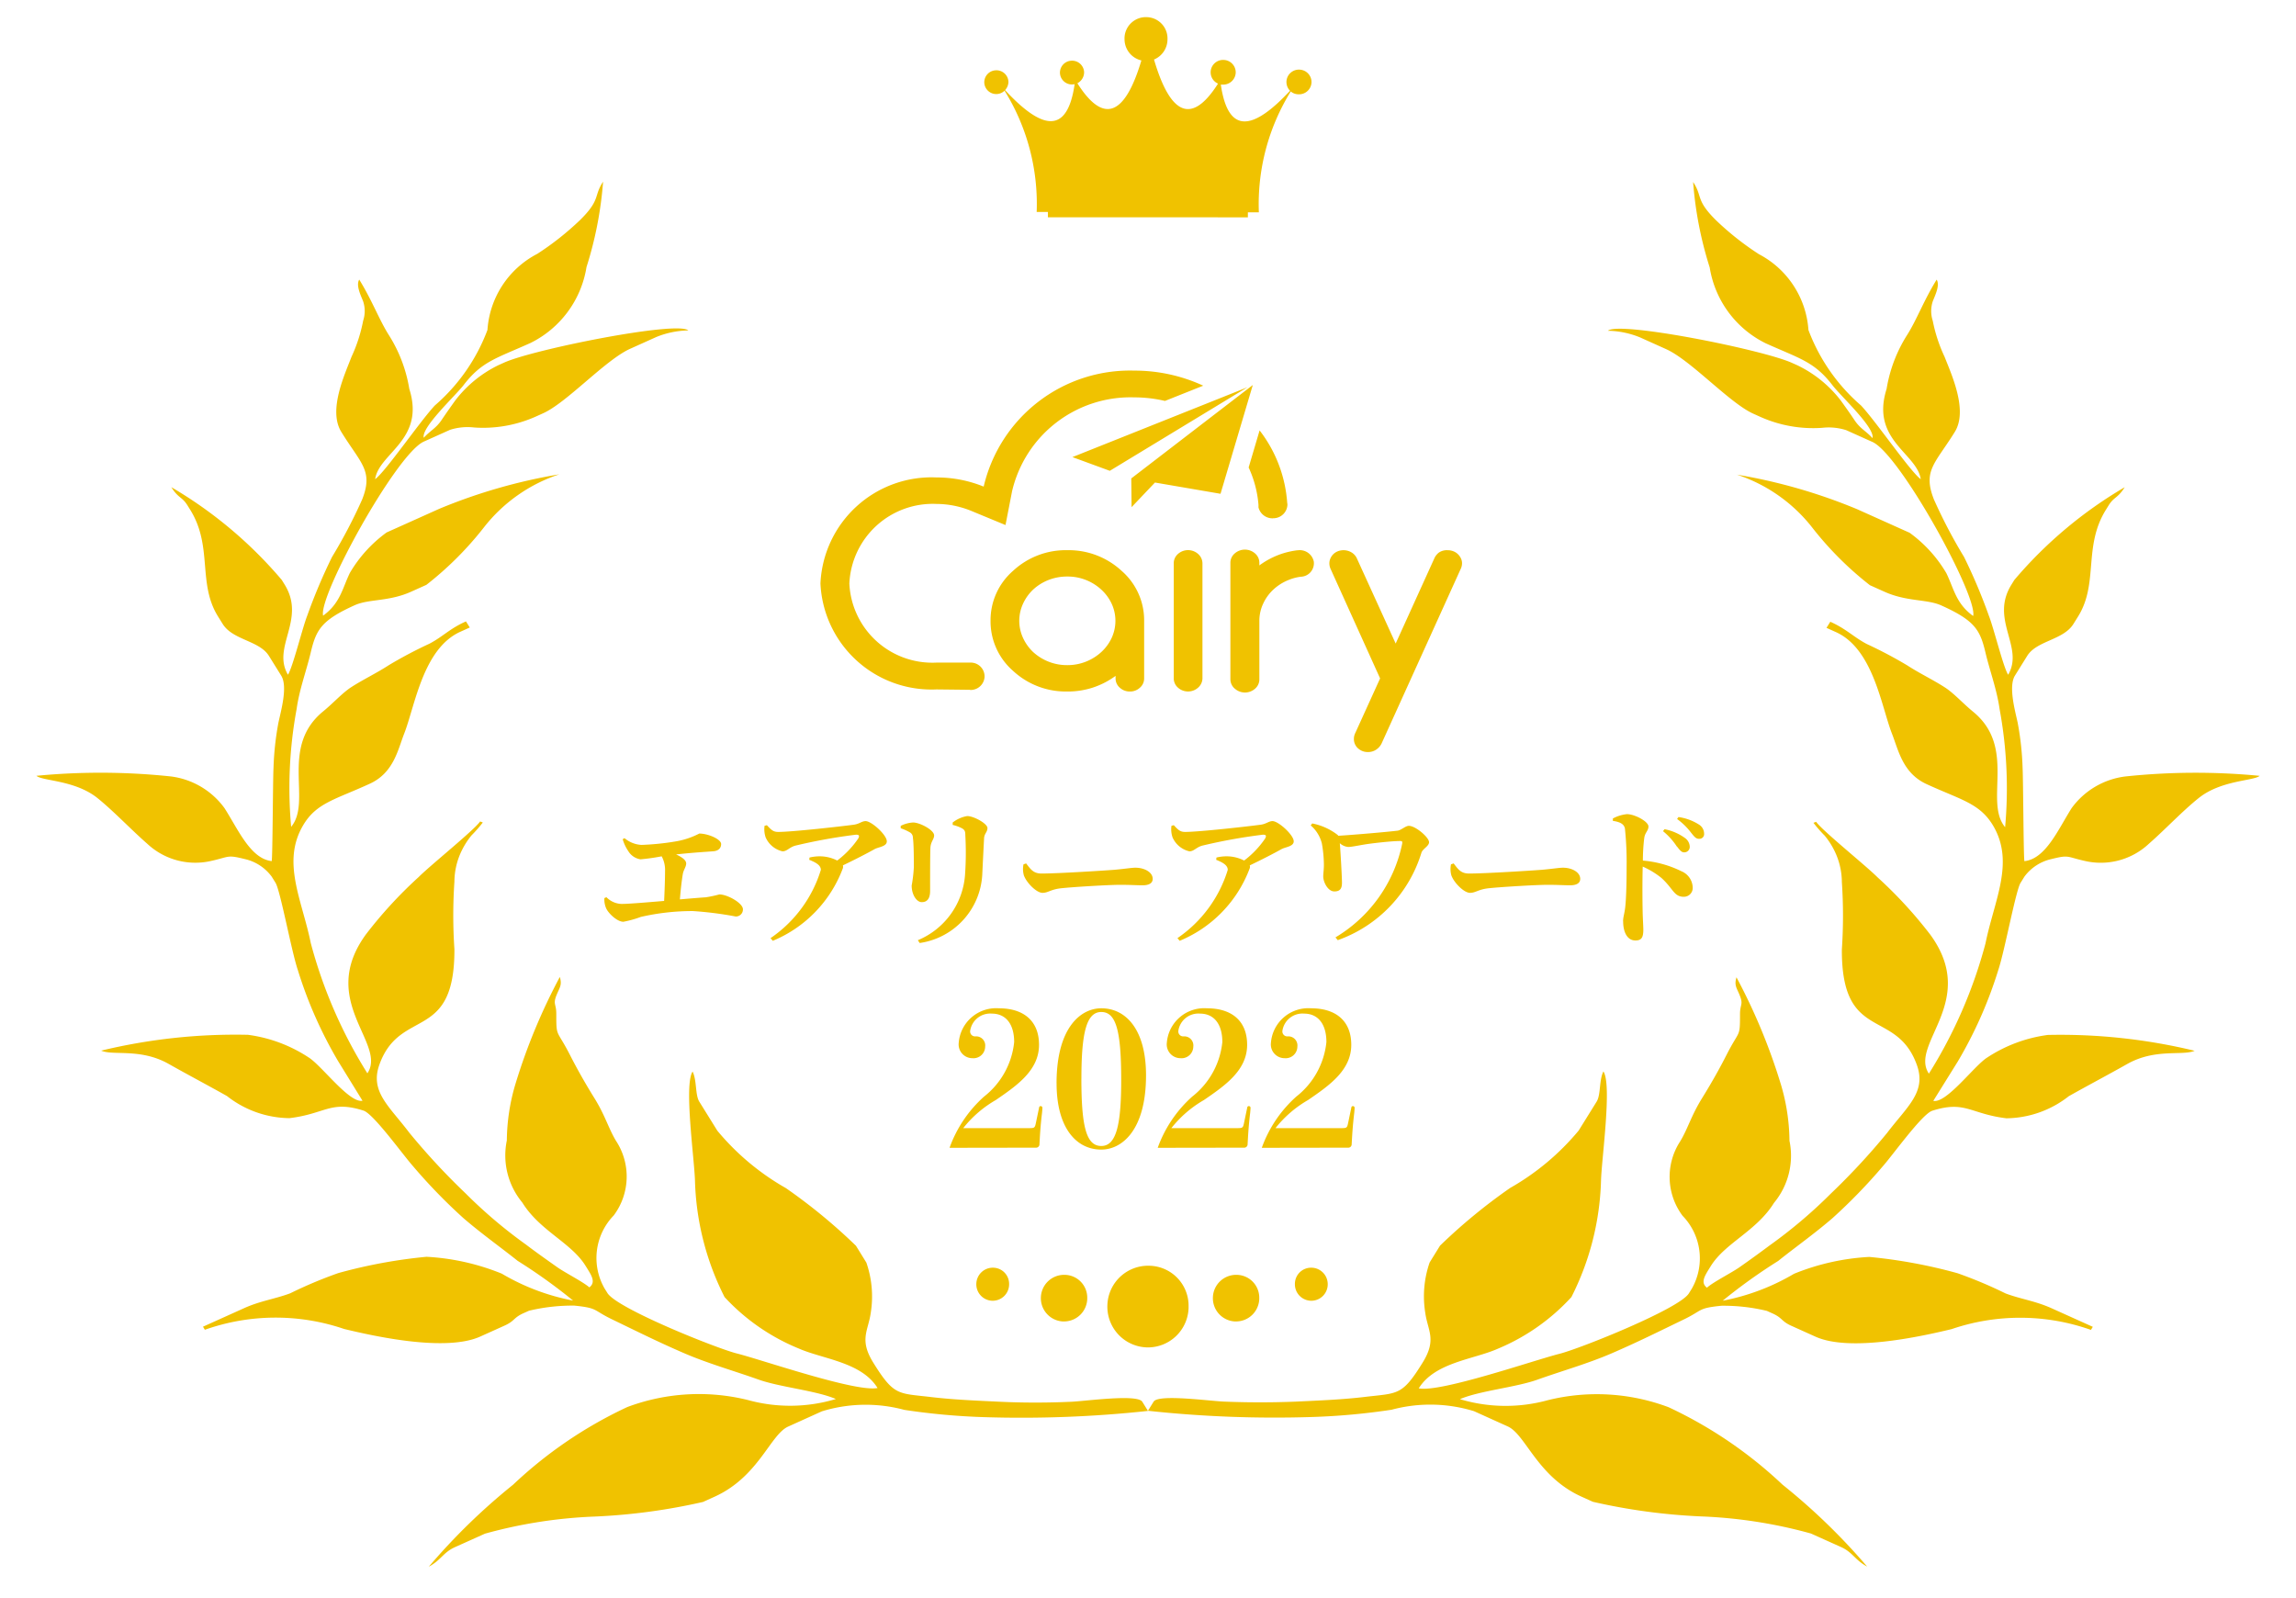 <svg xmlns="http://www.w3.org/2000/svg" width="68.151" height="47.444" viewBox="0 0 68.151 47.444">
  <path id="合体_28" data-name="合体 28" d="M-270.936,45.418l-.89-.4a14.2,14.2,0,0,0-3.271-.508,17.867,17.867,0,0,1-3.2-.433l-.334-.151c-1.319-.592-1.659-1.846-2.195-2.087l-1-.452a4.42,4.42,0,0,0-2.447-.043,19.9,19.9,0,0,1-2.346.215,35.034,35.034,0,0,1-4.886-.184l.169-.272c.144-.232,1.705-.011,2.111,0q1.053.042,2.107,0c.694-.033,1.382-.06,2.054-.14.978-.117,1.1-.026,1.711-1.016.428-.688.154-.943.079-1.481a3.069,3.069,0,0,1,.13-1.493l.309-.5a16.6,16.6,0,0,1,2.079-1.711,7.383,7.383,0,0,0,2.036-1.705l.534-.86c.127-.206.067-.629.2-.895.261.391-.055,2.606-.071,3.249A8.132,8.132,0,0,1-278.936,38a6.172,6.172,0,0,1-2.193,1.537c-.716.316-1.859.4-2.338,1.172.64.131,3.419-.834,4.183-1.027.6-.151,3.549-1.331,3.835-1.792l.085-.136a1.814,1.814,0,0,0-.271-2.166,1.928,1.928,0,0,1-.069-2.215c.224-.372.324-.757.643-1.271.289-.467.518-.875.73-1.291.388-.764.4-.494.4-1.213,0-.3.109-.272-.016-.573-.087-.211-.159-.281-.089-.517a17.549,17.549,0,0,1,1.319,3.182,6.014,6.014,0,0,1,.254,1.671,2.189,2.189,0,0,1-.459,1.842c-.521.841-1.448,1.186-1.876,1.876l-.056.09c-.139.225-.245.409-.059.553.186-.168.725-.44.955-.6.3-.209.625-.445.929-.672a14.36,14.36,0,0,0,1.789-1.517,20.239,20.239,0,0,0,1.675-1.806c.6-.79,1.174-1.215.882-2.021-.615-1.7-2.237-.645-2.225-3.425a14.911,14.911,0,0,0,0-2,2.132,2.132,0,0,0-.228-.945,2.247,2.247,0,0,0-.282-.433,4.036,4.036,0,0,1-.333-.38l.079-.031c.18.261,1.476,1.3,1.824,1.649a12.987,12.987,0,0,1,1.564,1.7c1.447,1.979-.631,3.243-.041,4.127a14.052,14.052,0,0,0,1.681-3.868c.257-1.272.868-2.39.234-3.48-.4-.682-.964-.776-1.993-1.251-.7-.326-.827-1.007-1.015-1.486-.319-.814-.556-2.522-1.667-3.022l-.279-.126.113-.181c.48.215.688.453,1.085.662a12.809,12.809,0,0,1,1.2.634c.378.245.749.417,1.117.654.267.172.537.476.837.721,1.3,1.064.317,2.668.95,3.427a12.908,12.908,0,0,0-.163-3.5c-.082-.583-.285-1.119-.417-1.669-.16-.677-.305-.96-1.317-1.414-.424-.19-1.012-.107-1.672-.4l-.445-.2a9.867,9.867,0,0,1-1.707-1.705,4.716,4.716,0,0,0-2.239-1.576,16.25,16.25,0,0,1,3.566,1.025l1.559.7a3.948,3.948,0,0,1,1.091,1.2c.223.456.283.9.795,1.27.147-.576-2.172-4.8-2.99-5.166l-.779-.35a1.711,1.711,0,0,0-.713-.069,3.838,3.838,0,0,1-1.823-.32l-.222-.1c-.707-.319-1.852-1.586-2.587-1.916l-.78-.351a2.636,2.636,0,0,0-.947-.194c.326-.293,4.587.558,5.463.953l.167.075a3.584,3.584,0,0,1,1.279,1.039c.133.184.287.4.415.593.171.253.339.316.529.526.078-.308-.927-1.232-1.181-1.561-.541-.706-.964-.792-1.987-1.252a3.045,3.045,0,0,1-1.664-2.254,11.082,11.082,0,0,1-.492-2.534c.289.433.063.528.687,1.142a8.512,8.512,0,0,0,1.266,1A2.751,2.751,0,0,1-271.9,9.294a5.515,5.515,0,0,0,1.56,2.24c.442.47,1.466,1.967,1.774,2.189-.115-.775-1.495-1.163-1.014-2.68a4.266,4.266,0,0,1,.615-1.61c.285-.454.492-1.022.871-1.634.1.166-.035.44-.116.645a.92.92,0,0,0,0,.577,4.566,4.566,0,0,0,.351,1.069c.214.545.7,1.6.3,2.235-.579.934-.954,1.141-.616,2a15.231,15.231,0,0,0,.895,1.708,16.4,16.4,0,0,1,.737,1.746c.144.366.431,1.537.571,1.748.485-.826-.553-1.635.1-2.678l.084-.136a12.717,12.717,0,0,1,3.276-2.752c-.206.33-.318.282-.477.538l-.084.136c-.675,1.087-.21,2.175-.822,3.161l-.141.226c-.3.479-1.088.491-1.371.946l-.364.585c-.2.328.01,1.062.082,1.4a8.682,8.682,0,0,1,.146,1.349c.018.309.027,2.711.054,2.758.63-.067,1-.938,1.4-1.572a2.324,2.324,0,0,1,1.6-.942,19.852,19.852,0,0,1,3.982-.018c-.171.153-1.141.125-1.806.657-.487.388-1.007.945-1.483,1.36a2.089,2.089,0,0,1-1.859.518c-.6-.13-.487-.2-1.035-.064a1.367,1.367,0,0,0-.8.522l-.113.182c-.143.229-.473,2.025-.66,2.583a12.679,12.679,0,0,1-1.2,2.715l-.731,1.175c.393.082,1.221-1.05,1.6-1.286a4.292,4.292,0,0,1,1.8-.671,16.971,16.971,0,0,1,4.357.47c-.357.157-1.167-.078-2,.392-.575.325-1.158.631-1.735.956a3.048,3.048,0,0,1-1.852.656c-1.074-.13-1.221-.536-2.2-.224-.3.094-1.173,1.315-1.464,1.643a16.276,16.276,0,0,1-1.5,1.547c-.536.462-1.1.86-1.611,1.269a16.275,16.275,0,0,0-1.646,1.18,6.581,6.581,0,0,0,2.118-.8,6.9,6.9,0,0,1,2.232-.5,15.129,15.129,0,0,1,2.621.484,13.062,13.062,0,0,1,1.426.6c.448.168.881.222,1.364.439l1.225.552-.056.091a6.3,6.3,0,0,0-4.135-.023c-.876.211-3.006.688-4.039.225l-.723-.326c-.3-.137-.253-.23-.557-.366l-.167-.075a5.543,5.543,0,0,0-1.344-.152c-.713.071-.547.131-1.123.409-.754.364-1.363.669-2.129,1-.719.311-1.474.522-2.212.785-.638.229-1.724.33-2.3.579a4.709,4.709,0,0,0,2.609.03,6.055,6.055,0,0,1,3.581.208l.056.026a12.817,12.817,0,0,1,3.329,2.274A18.526,18.526,0,0,1-270.157,46C-270.527,45.8-270.583,45.576-270.936,45.418Zm-39.408-1.854a12.82,12.82,0,0,1,3.329-2.274l.056-.026a6.054,6.054,0,0,1,3.581-.208,4.709,4.709,0,0,0,2.609-.03c-.571-.249-1.657-.35-2.3-.579-.738-.263-1.493-.474-2.212-.785-.766-.331-1.375-.636-2.129-1-.577-.278-.41-.337-1.123-.409a5.543,5.543,0,0,0-1.344.152l-.167.075c-.3.136-.253.229-.557.366l-.723.326c-1.032.464-3.163-.014-4.039-.225a6.3,6.3,0,0,0-4.135.023l-.056-.091,1.225-.552c.483-.217.917-.271,1.364-.439a13.062,13.062,0,0,1,1.426-.6,15.128,15.128,0,0,1,2.621-.484,6.9,6.9,0,0,1,2.232.5,6.582,6.582,0,0,0,2.118.8,16.3,16.3,0,0,0-1.646-1.18c-.513-.409-1.075-.807-1.611-1.269a16.294,16.294,0,0,1-1.5-1.547c-.291-.328-1.169-1.55-1.464-1.643-.976-.312-1.123.094-2.2.224a3.048,3.048,0,0,1-1.852-.656c-.577-.325-1.16-.631-1.735-.956-.834-.47-1.644-.236-2-.392a16.971,16.971,0,0,1,4.357-.47,4.292,4.292,0,0,1,1.8.671c.383.236,1.211,1.367,1.6,1.286L-315.541,31a12.679,12.679,0,0,1-1.2-2.715c-.188-.557-.517-2.354-.66-2.583l-.113-.182a1.367,1.367,0,0,0-.8-.522c-.548-.135-.434-.066-1.035.064a2.089,2.089,0,0,1-1.859-.518c-.476-.415-1-.972-1.483-1.36-.666-.532-1.636-.5-1.806-.657a19.854,19.854,0,0,1,3.982.018,2.324,2.324,0,0,1,1.6.942c.406.634.771,1.5,1.4,1.572.028-.047.036-2.45.054-2.758a8.719,8.719,0,0,1,.146-1.349c.072-.342.286-1.076.082-1.4l-.364-.585c-.283-.455-1.073-.467-1.371-.946l-.141-.226c-.612-.986-.147-2.074-.822-3.161l-.085-.136c-.159-.257-.272-.208-.477-.538a12.723,12.723,0,0,1,3.277,2.752l.084.136c.648,1.043-.389,1.852.1,2.678.14-.211.428-1.383.571-1.748a16.53,16.53,0,0,1,.737-1.746,15.231,15.231,0,0,0,.895-1.708c.338-.854-.038-1.062-.616-2-.4-.637.091-1.69.3-2.235A4.573,4.573,0,0,0-314.8,9.02a.918.918,0,0,0,0-.577c-.081-.2-.216-.479-.116-.645.379.612.586,1.18.871,1.634a4.263,4.263,0,0,1,.615,1.61c.481,1.517-.9,1.9-1.014,2.68.308-.222,1.332-1.719,1.774-2.189a5.515,5.515,0,0,0,1.56-2.24,2.751,2.751,0,0,1,1.479-2.259,8.512,8.512,0,0,0,1.266-1c.624-.614.4-.709.687-1.142a11.091,11.091,0,0,1-.492,2.534,3.046,3.046,0,0,1-1.664,2.254c-1.023.46-1.445.546-1.986,1.252-.255.329-1.259,1.253-1.181,1.561.19-.21.357-.273.529-.526.128-.191.282-.409.415-.593a3.583,3.583,0,0,1,1.279-1.039l.167-.075c.877-.394,5.137-1.245,5.463-.953a2.636,2.636,0,0,0-.947.194l-.78.351c-.735.33-1.879,1.6-2.587,1.916l-.222.1a3.84,3.84,0,0,1-1.823.32,1.71,1.71,0,0,0-.713.069l-.779.35c-.818.368-3.137,4.59-2.989,5.166.512-.371.572-.814.795-1.27a3.95,3.95,0,0,1,1.091-1.2l1.559-.7a16.245,16.245,0,0,1,3.566-1.025,4.714,4.714,0,0,0-2.239,1.576,9.868,9.868,0,0,1-1.707,1.705l-.445.2c-.66.3-1.248.215-1.672.4-1.011.455-1.156.737-1.317,1.414-.131.55-.335,1.087-.417,1.669a12.9,12.9,0,0,0-.163,3.5c.632-.758-.353-2.363.95-3.427.3-.245.57-.549.837-.721.367-.236.739-.408,1.117-.654a12.828,12.828,0,0,1,1.2-.634c.4-.209.6-.447,1.085-.662l.113.181-.279.126c-1.11.5-1.348,2.207-1.667,3.022-.188.479-.311,1.161-1.015,1.486-1.03.475-1.6.569-1.993,1.251-.634,1.09-.023,2.208.234,3.48a14.067,14.067,0,0,0,1.681,3.868c.591-.884-1.488-2.147-.041-4.127a12.987,12.987,0,0,1,1.564-1.7c.348-.349,1.644-1.389,1.824-1.649l.079.031a4.036,4.036,0,0,1-.333.38,2.24,2.24,0,0,0-.282.433,2.134,2.134,0,0,0-.228.945,14.906,14.906,0,0,0,0,2c.012,2.78-1.61,1.721-2.225,3.425-.291.806.287,1.231.883,2.021a20.242,20.242,0,0,0,1.675,1.806,14.35,14.35,0,0,0,1.789,1.517c.3.228.633.463.929.672.23.163.769.436.955.6.186-.144.081-.328-.059-.553l-.056-.09c-.428-.689-1.355-1.035-1.876-1.876a2.189,2.189,0,0,1-.459-1.842,6.02,6.02,0,0,1,.254-1.671,17.547,17.547,0,0,1,1.319-3.182c.07.235,0,.305-.089.517-.125.3-.016.271-.016.573,0,.719.008.449.4,1.213.212.416.441.825.73,1.291.32.513.419.9.643,1.271a1.928,1.928,0,0,1-.069,2.215,1.814,1.814,0,0,0-.271,2.166l.085.136c.286.461,3.236,1.641,3.835,1.792.764.193,3.542,1.158,4.183,1.027-.479-.772-1.621-.856-2.338-1.172A6.173,6.173,0,0,1-304.072,38a8.134,8.134,0,0,1-.878-3.445c-.016-.642-.332-2.858-.071-3.249.131.266.072.689.2.895l.534.86a7.376,7.376,0,0,0,2.036,1.705,16.562,16.562,0,0,1,2.079,1.711l.309.5a3.073,3.073,0,0,1,.13,1.493c-.076.538-.35.793.078,1.481.614.989.733.9,1.71,1.016.672.08,1.36.107,2.054.14s1.405.032,2.107,0c.405-.015,1.966-.237,2.111,0l.169.272a35.033,35.033,0,0,1-4.886.184,19.9,19.9,0,0,1-2.346-.215,4.419,4.419,0,0,0-2.447.043l-1,.452c-.536.241-.876,1.494-2.195,2.087l-.334.151a17.865,17.865,0,0,1-3.2.433,14.2,14.2,0,0,0-3.271.508l-.89.4c-.353.158-.409.382-.779.582A18.526,18.526,0,0,1-310.344,43.565Zm18.794-4.071a1.21,1.21,0,0,1-1.159-1.257,1.209,1.209,0,0,1,1.25-1.166,1.187,1.187,0,0,1,1.16,1.212c0,.015,0,.03,0,.045a1.209,1.209,0,0,1-1.2,1.167Zm2.635-.769a.691.691,0,0,1-.662-.718.69.69,0,0,1,.714-.666.678.678,0,0,1,.662.691c0,.009,0,.018,0,.026a.69.69,0,0,1-.687.666Zm-5.106,0a.691.691,0,0,1-.662-.718.69.69,0,0,1,.714-.666.677.677,0,0,1,.662.691v.026a.69.69,0,0,1-.687.666Zm-2.109-.615a.489.489,0,0,1-.469-.509.489.489,0,0,1,.505-.472h0a.48.48,0,0,1,.468.491c0,.006,0,.012,0,.018a.488.488,0,0,1-.487.472Zm8.987-.472c0-.006,0-.012,0-.018a.48.48,0,0,1,.469-.491h0a.489.489,0,0,1,.505.472.489.489,0,0,1-.469.509h-.019A.489.489,0,0,1-287.143,37.638Zm-7.075-5.981c0-1.661.721-2.228,1.328-2.228.748,0,1.328.654,1.328,1.988,0,1.639-.721,2.206-1.328,2.206C-293.637,33.623-294.217,32.97-294.217,31.657Zm.737-.141c0,1.443.151,2,.591,2s.591-.61.591-1.956c0-1.465-.152-2.021-.591-2.021S-293.48,30.148-293.48,31.515Zm5.355,2.054a3.725,3.725,0,0,1,1.024-1.52,2.357,2.357,0,0,0,.894-1.618c0-.55-.26-.845-.661-.845a.6.6,0,0,0-.645.512.146.146,0,0,0,.162.163.27.27,0,0,1,.282.305.347.347,0,0,1-.379.343.408.408,0,0,1-.406-.452,1.114,1.114,0,0,1,1.192-1.029c.737,0,1.193.376,1.193,1.084,0,.757-.656,1.209-1.284,1.64a3.37,3.37,0,0,0-.965.833h1.962c.146,0,.162-.011.189-.131l.1-.479a.047.047,0,0,1,.048-.044.051.051,0,0,1,.049.055c0,.016-.006.1-.011.147-.048.4-.065.725-.076.932a.1.1,0,0,1-.108.1Zm-3.089,0a3.725,3.725,0,0,1,1.024-1.52,2.357,2.357,0,0,0,.894-1.618c0-.55-.26-.845-.661-.845a.6.6,0,0,0-.645.512.146.146,0,0,0,.162.163.27.27,0,0,1,.282.305.348.348,0,0,1-.38.343.408.408,0,0,1-.406-.452,1.114,1.114,0,0,1,1.192-1.029c.737,0,1.192.376,1.192,1.084,0,.757-.655,1.209-1.284,1.64a3.371,3.371,0,0,0-.965.833h1.962c.147,0,.163-.011.19-.131l.1-.479a.047.047,0,0,1,.049-.044.05.05,0,0,1,.049.055c0,.016-.006.1-.011.147-.049.4-.065.725-.076.932a.1.1,0,0,1-.109.1Zm-6.179,0a3.728,3.728,0,0,1,1.024-1.52,2.356,2.356,0,0,0,.894-1.618c0-.55-.26-.845-.661-.845a.6.6,0,0,0-.645.512.146.146,0,0,0,.163.163.27.27,0,0,1,.282.305.347.347,0,0,1-.379.343.408.408,0,0,1-.406-.452,1.113,1.113,0,0,1,1.192-1.029c.737,0,1.192.376,1.192,1.084,0,.757-.656,1.209-1.285,1.64a3.377,3.377,0,0,0-.965.833h1.962c.147,0,.163-.011.19-.131l.1-.479a.047.047,0,0,1,.049-.044.051.051,0,0,1,.049.055c0,.016-.006.1-.011.147-.049.4-.065.725-.076.932a.1.1,0,0,1-.108.1Zm-.941-6.162a2.28,2.28,0,0,0,1.4-1.931,9.36,9.36,0,0,0,.009-1.191c0-.1-.013-.151-.1-.2a1.156,1.156,0,0,0-.275-.1l0-.071a.943.943,0,0,1,.432-.192c.193,0,.6.223.6.356,0,.116-.092.165-.1.3-.014.258-.042.829-.055,1.1a2.169,2.169,0,0,1-1.856,2.012Zm7.706-.062a3.8,3.8,0,0,0,1.493-2.025c0-.143-.156-.223-.344-.3l.009-.067a1.264,1.264,0,0,1,.321-.036,1.145,1.145,0,0,1,.5.125,2.744,2.744,0,0,0,.625-.656c.046-.089.018-.111-.069-.111a16.278,16.278,0,0,0-1.8.325c-.179.049-.243.169-.381.169a.724.724,0,0,1-.5-.415.745.745,0,0,1-.032-.343l.069-.018c.129.138.188.2.335.2.423,0,1.916-.169,2.242-.214.17-.022.239-.107.354-.107.174,0,.629.41.629.6,0,.156-.253.169-.363.232-.2.112-.56.3-.942.482a.145.145,0,0,1-.009.107,3.745,3.745,0,0,1-2.071,2.132Zm-12.078,0a3.794,3.794,0,0,0,1.493-2.025c0-.143-.156-.223-.345-.3l.009-.067a1.266,1.266,0,0,1,.322-.036,1.144,1.144,0,0,1,.5.125,2.753,2.753,0,0,0,.625-.656c.046-.089.018-.111-.069-.111a16.28,16.28,0,0,0-1.8.325c-.179.049-.243.169-.381.169a.724.724,0,0,1-.5-.415.752.752,0,0,1-.032-.343l.069-.018c.129.138.188.2.336.2.422,0,1.915-.169,2.241-.214.17-.022.239-.107.354-.107.175,0,.629.41.629.6,0,.156-.252.169-.363.232-.2.112-.56.3-.941.482a.149.149,0,0,1-.009.107,3.748,3.748,0,0,1-2.072,2.132Zm25.305-.5c0-.12.041-.223.064-.419.037-.334.041-.932.041-1.2a9.6,9.6,0,0,0-.05-1.133c-.027-.147-.17-.2-.358-.228l0-.071a1.108,1.108,0,0,1,.418-.129c.23,0,.638.218.638.366,0,.129-.1.174-.124.339a5.5,5.5,0,0,0-.041.674,3.162,3.162,0,0,1,1.144.316.54.54,0,0,1,.335.486.262.262,0,0,1-.266.272c-.294,0-.313-.245-.666-.562a2.457,2.457,0,0,0-.552-.334c-.013.473-.009,1.043,0,1.427.009.227.018.379.018.441,0,.232-.05.325-.234.325C-277.273,27.416-277.4,27.175-277.4,26.845Zm-8.537.478a4.237,4.237,0,0,0,1.98-2.779c.009-.067,0-.081-.06-.081-.211,0-.588.04-.873.076s-.546.1-.666.1a.418.418,0,0,1-.252-.112c.023.281.06.928.064,1.164,0,.147-.027.268-.225.268s-.331-.285-.331-.442c0-.1.023-.227.019-.383a3.719,3.719,0,0,0-.06-.6,1.034,1.034,0,0,0-.331-.535l.046-.058a1.789,1.789,0,0,1,.744.334.088.088,0,0,1,.028.032c.459-.027,1.479-.116,1.764-.152.1-.013.234-.143.331-.143.2,0,.6.344.6.486,0,.116-.184.192-.225.308a3.992,3.992,0,0,1-2.485,2.6Zm-21.649-.866a.651.651,0,0,1-.051-.3l.06-.027a.654.654,0,0,0,.45.2c.207,0,.726-.044,1.263-.089.014-.286.027-.647.027-.883a.844.844,0,0,0-.1-.441,6.114,6.114,0,0,1-.629.089.515.515,0,0,1-.363-.245,1.237,1.237,0,0,1-.165-.352l.055-.031a.846.846,0,0,0,.505.2,7.692,7.692,0,0,0,.993-.1,2.371,2.371,0,0,0,.721-.237c.257,0,.648.165.648.312,0,.107-.065.2-.23.214s-.583.036-1.107.094c.17.076.3.169.3.268s-.078.187-.1.312c-.032.188-.064.469-.087.754.3-.026.574-.049.771-.062a3.6,3.6,0,0,0,.4-.085c.243,0,.7.259.7.441a.208.208,0,0,1-.216.214,10.517,10.517,0,0,0-1.268-.161,6.839,6.839,0,0,0-1.548.174,3.091,3.091,0,0,1-.515.143C-307.262,26.863-307.528,26.6-307.588,26.457Zm9.069-.669a4.117,4.117,0,0,0,.065-.549c0-.218,0-.691-.028-.874a.177.177,0,0,0-.1-.165,1.447,1.447,0,0,0-.262-.116v-.071a.928.928,0,0,1,.368-.1c.2,0,.624.223.624.383,0,.116-.1.183-.11.366s-.009.977-.009,1.28c0,.236-.092.335-.248.335S-298.518,26.051-298.518,25.788Zm16.023-.294a.713.713,0,0,1-.014-.339l.079-.027c.137.178.216.3.459.3.491,0,1.879-.089,2.159-.111.308-.027.515-.062.625-.062.275,0,.514.138.514.33,0,.129-.11.192-.3.192s-.344-.014-.666-.014c-.349,0-1.378.063-1.732.1-.331.032-.4.138-.574.138S-282.412,25.712-282.495,25.493Zm-12.689,0a.7.7,0,0,1-.014-.339l.078-.027c.138.178.216.3.46.3.491,0,1.879-.089,2.158-.111.308-.027.514-.062.625-.062.275,0,.514.138.514.33,0,.129-.11.192-.3.192s-.345-.014-.666-.014c-.349,0-1.378.063-1.732.1-.331.032-.4.138-.574.138S-295.1,25.712-295.184,25.493Zm19.381-.865a1.983,1.983,0,0,0-.413-.459l.046-.058a1.529,1.529,0,0,1,.615.268.327.327,0,0,1,.133.254.162.162,0,0,1-.17.165C-275.666,24.8-275.721,24.731-275.8,24.628Zm.423-.41a1.984,1.984,0,0,0-.418-.41l.041-.058a1.527,1.527,0,0,1,.6.218.321.321,0,0,1,.161.276.139.139,0,0,1-.151.152C-275.238,24.4-275.294,24.329-275.381,24.218Zm-9.891-2.509a.367.367,0,0,1-.12-.28.39.39,0,0,1,.041-.173l.737-1.621-1.465-3.24a.406.406,0,0,1-.041-.176.351.351,0,0,1,.033-.15.4.4,0,0,1,.089-.126.4.4,0,0,1,.134-.084.467.467,0,0,1,.4.035.408.408,0,0,1,.167.193l1.145,2.513,1.144-2.52a.442.442,0,0,1,.14-.181.418.418,0,0,1,.259-.069.452.452,0,0,1,.167.03.41.41,0,0,1,.134.084.437.437,0,0,1,.092.126.337.337,0,0,1,.034.149.4.4,0,0,1-.044.176l-2.341,5.165a.458.458,0,0,1-.163.189.431.431,0,0,1-.24.072h-.015A.422.422,0,0,1-285.272,21.709Zm-3.66-1.774a.365.365,0,0,1-.126-.279V16.206a.361.361,0,0,1,.126-.277.458.458,0,0,1,.609,0,.363.363,0,0,1,.125.277v.076a2.442,2.442,0,0,1,.671-.348,2.531,2.531,0,0,1,.442-.1h.011l.01,0a.425.425,0,0,1,.483.34h0v.006a.4.4,0,0,1-.37.437h-.005a1.369,1.369,0,0,0-.361.092,1.461,1.461,0,0,0-.459.284,1.331,1.331,0,0,0-.308.422,1.2,1.2,0,0,0-.114.519v1.726a.364.364,0,0,1-.125.279.455.455,0,0,1-.3.116A.455.455,0,0,1-288.932,19.935Zm-6.578-.525a1.947,1.947,0,0,1-.667-1.485,1.941,1.941,0,0,1,.667-1.482,2.3,2.3,0,0,1,1.612-.614,2.314,2.314,0,0,1,1.612.614,1.942,1.942,0,0,1,.668,1.482v1.709a.359.359,0,0,1-.124.275.425.425,0,0,1-.3.115.43.43,0,0,1-.3-.115.36.36,0,0,1-.124-.275h0v-.074a2.414,2.414,0,0,1-.664.344,2.4,2.4,0,0,1-.765.12h-.043A2.3,2.3,0,0,1-295.51,19.411Zm1.05-2.695a1.451,1.451,0,0,0-.452.283,1.341,1.341,0,0,0-.3.418,1.211,1.211,0,0,0,0,1.019,1.348,1.348,0,0,0,.3.418,1.485,1.485,0,0,0,1.013.388,1.481,1.481,0,0,0,1.011-.39,1.343,1.343,0,0,0,.306-.418,1.212,1.212,0,0,0,0-1.015,1.338,1.338,0,0,0-.306-.417,1.472,1.472,0,0,0-1.011-.39h-.01A1.5,1.5,0,0,0-294.46,16.716Zm3.845,3.193a.361.361,0,0,1-.124-.279V16.222a.362.362,0,0,1,.124-.279.449.449,0,0,1,.6,0,.377.377,0,0,1,.128.279V19.63a.374.374,0,0,1-.128.279.445.445,0,0,1-.3.115A.444.444,0,0,1-290.615,19.909Zm-6.183.065-.983-.011a3.3,3.3,0,0,1-3.445-3.146,3.3,3.3,0,0,1,3.445-3.146,3.691,3.691,0,0,1,1.4.272A4.459,4.459,0,0,1-291.91,10.5a4.86,4.86,0,0,1,2.046.447L-291,11.4a3.968,3.968,0,0,0-.909-.106,3.611,3.611,0,0,0-3.63,2.79l-.194,1-1.006-.416a2.761,2.761,0,0,0-1.046-.211,2.479,2.479,0,0,0-2.583,2.363,2.466,2.466,0,0,0,2.583,2.347h.964l.019,0a.463.463,0,0,1,.059,0,.411.411,0,0,1,.388.434.414.414,0,0,1-.417.378Zm9-5.09a.427.427,0,0,1-.426-.324h0c0-.024,0-.047,0-.071l0-.005v0a3.261,3.261,0,0,0-.292-1.109l.325-1.1a3.963,3.963,0,0,1,.819,2.145h0a.354.354,0,0,1,.007.062.418.418,0,0,1-.423.4ZM-292,13.7l3.607-2.772-.958,3.228-1.946-.334-.694.731Zm-1.747-.633,5.2-2.075-4.09,2.482Zm-.728-7.119V5.791h-.333a6.373,6.373,0,0,0-.953-3.6.353.353,0,0,1-.244.1.356.356,0,0,1-.358-.339.355.355,0,0,1,.345-.366.356.356,0,0,1,.372.339.369.369,0,0,1-.1.249c1.068,1.151,1.842,1.364,2.065-.177a.341.341,0,0,1-.078.009.356.356,0,0,1-.358-.339.355.355,0,0,1,.345-.366.356.356,0,0,1,.372.339.367.367,0,0,1-.2.33c.76,1.2,1.4,1,1.9-.677a.648.648,0,0,1-.5-.638.457.457,0,0,1,0-.047.634.634,0,0,1,.661-.6.632.632,0,0,1,.614.651.651.651,0,0,1-.4.607c.5,1.7,1.141,1.91,1.9.715a.366.366,0,0,1-.219-.337s0-.01,0-.014a.37.37,0,0,1,.386-.352.369.369,0,0,1,.358.38.37.37,0,0,1-.386.352.39.39,0,0,1-.056,0c.223,1.53.992,1.323,2.054.183a.37.37,0,0,1-.106-.26s0-.01,0-.014a.37.37,0,0,1,.386-.353.369.369,0,0,1,.358.38.37.37,0,0,1-.386.352.351.351,0,0,1-.23-.085,6.359,6.359,0,0,0-.947,3.589h-.326V5.95Zm19.139-1.061h0v0Zm-32.347,0h0Z" transform="translate(325.579 0.501)" fill="#f0c200" stroke="rgba(0,0,0,0)" stroke-miterlimit="10" stroke-width="1"/>
</svg>
